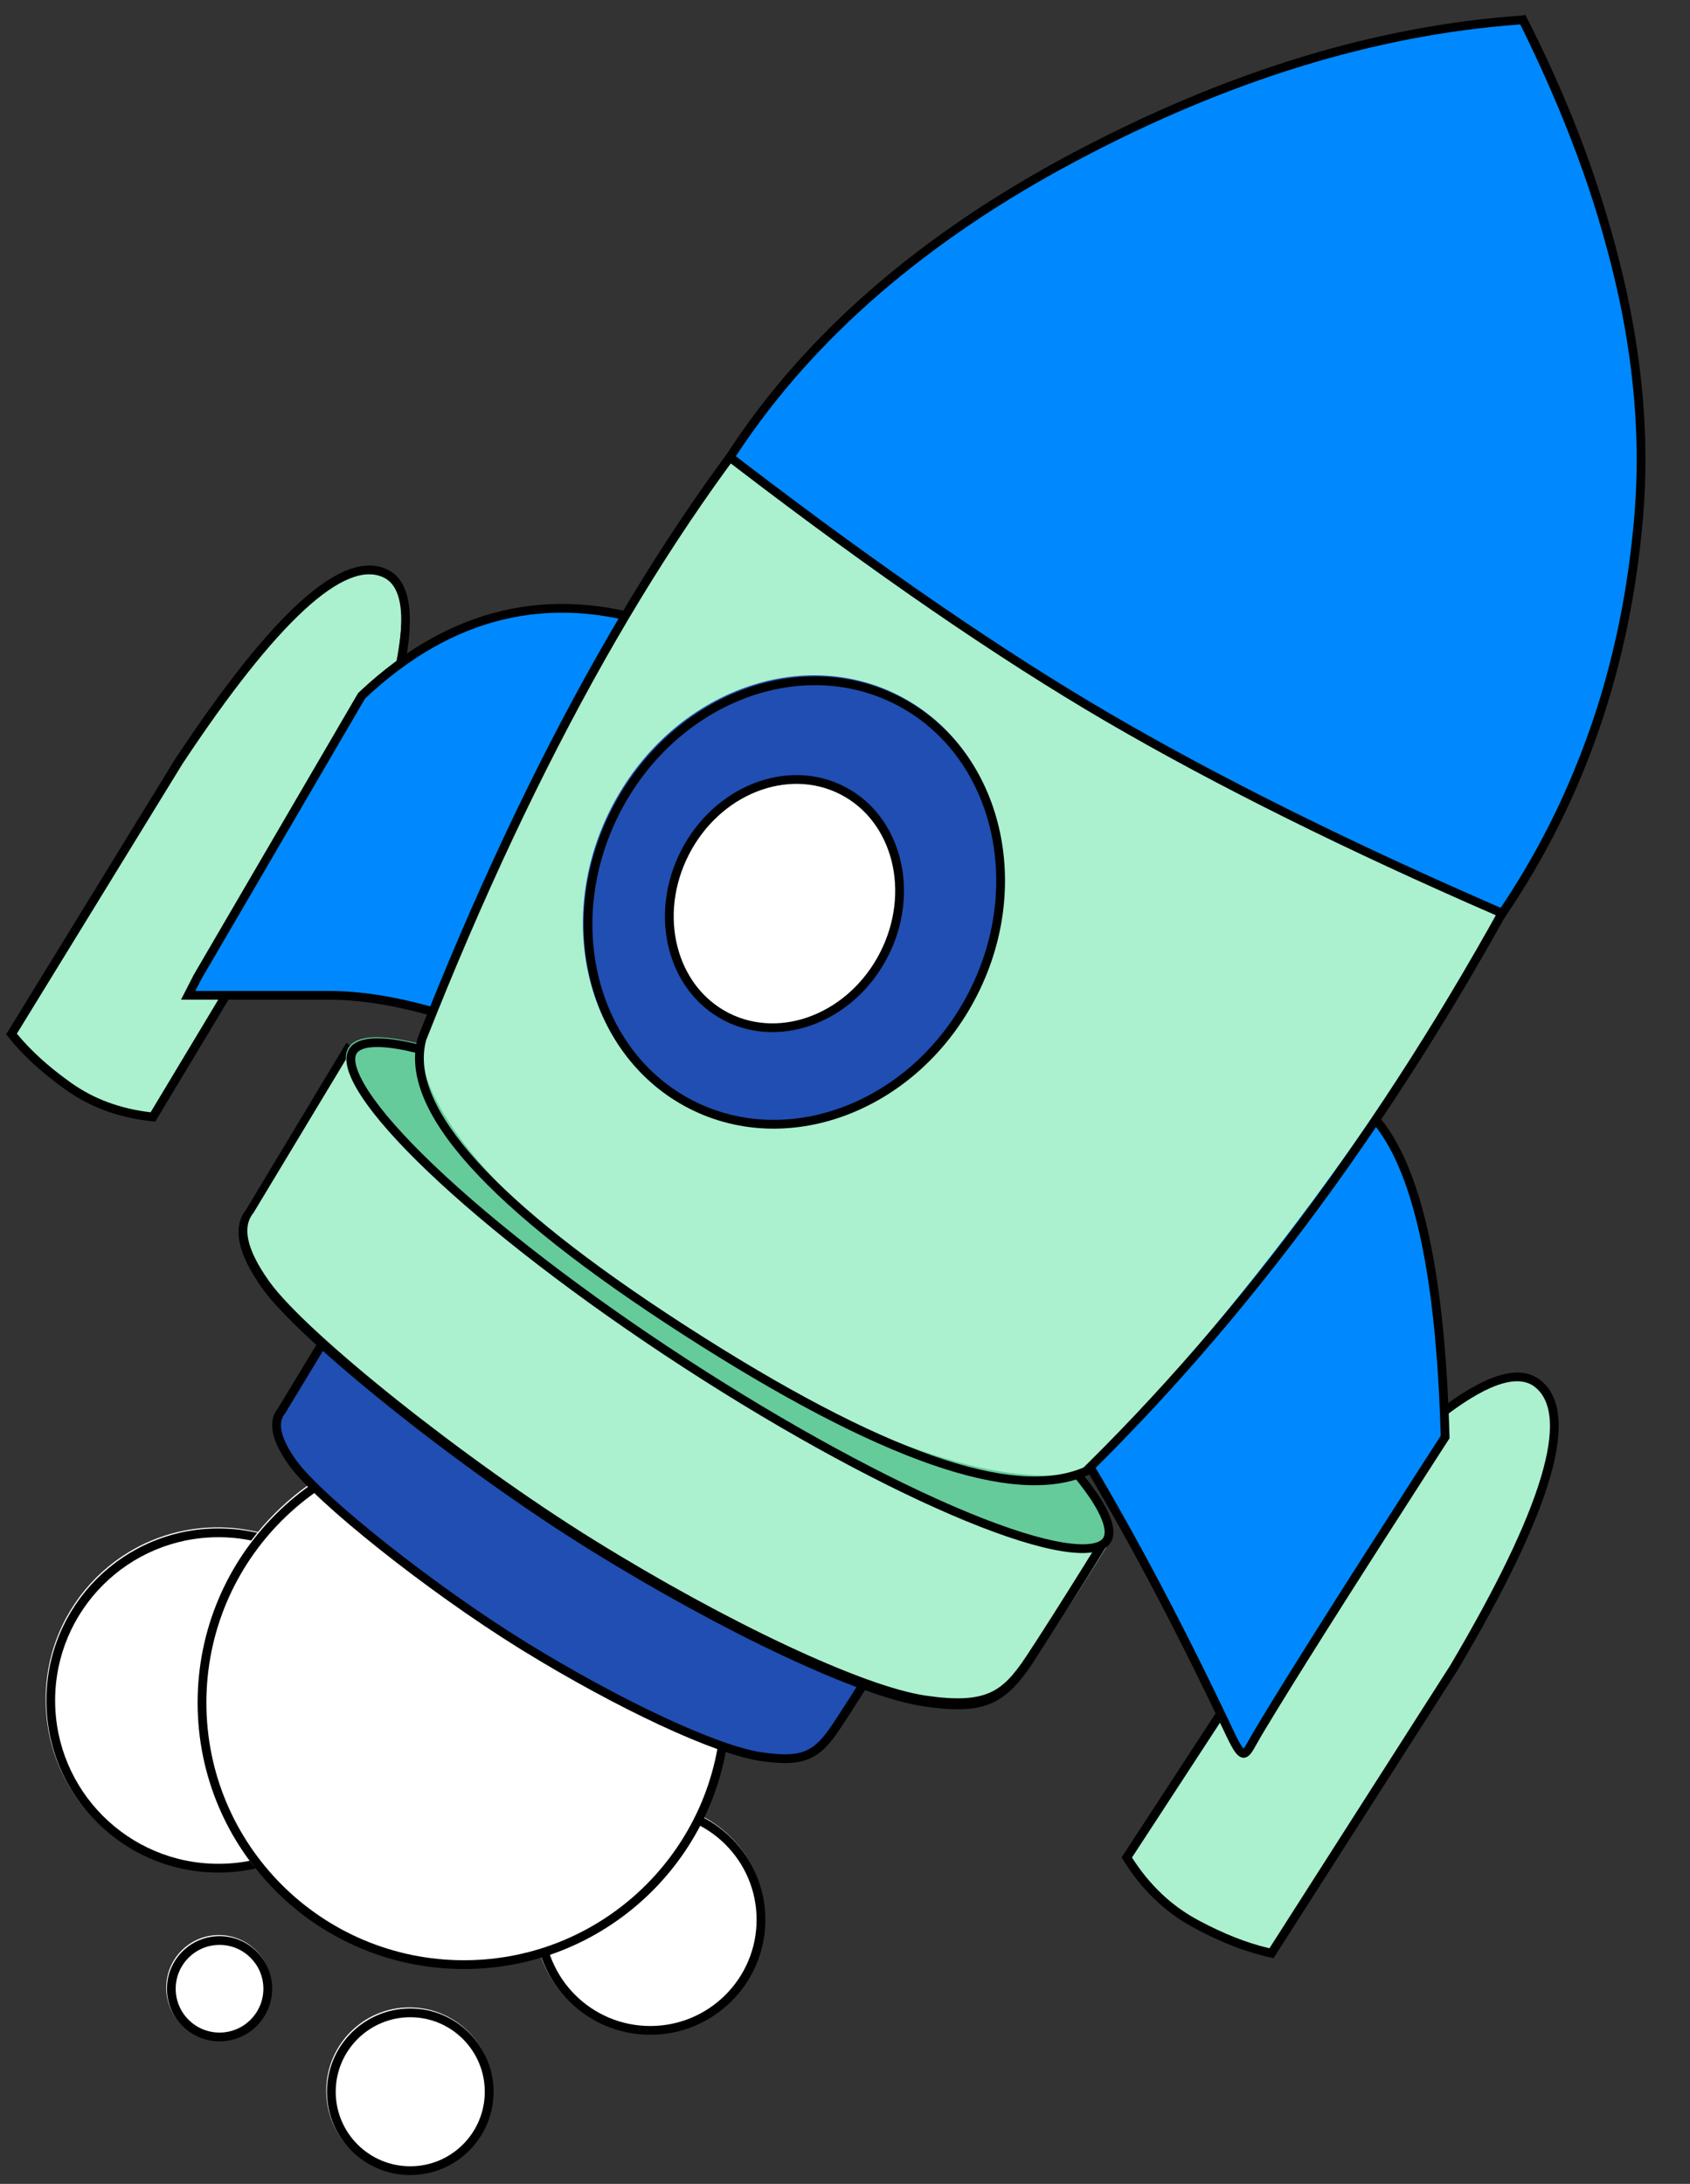 <svg viewBox="476.175 267.195 770.95 996.322" fill="none" xmlns="http://www.w3.org/2000/svg" xmlns:xlink="http://www.w3.org/1999/xlink" overflow="visible" width="770.95px" height="996.322px"><rect x="476.175" y="267.195" width="770.95" height="996.322" fill="#333333" stroke="none"/><g id="Master/Marketing/Rocket"><path id="Path 110 Copy" fill-rule="evenodd" clip-rule="evenodd" d="M1056.16 1157.96L1139.4 1027.7C1139.4 1027.7 1203.82 918.828 1177.59 898.087C1151.36 877.347 1048.69 998.581 1048.69 998.581L1033.36 1048.07L990.145 1114.29C990.145 1114.29 1002.54 1134.18 1021.16 1144.31C1039.78 1154.44 1056.16 1157.96 1056.16 1157.96Z" fill="#ABF0CF"/><path id="Path 110 Copy 2" fill-rule="evenodd" clip-rule="evenodd" d="M1057.15 1160.53L1141.16 1029.04C1184.7 955.474 1197.61 911.649 1178.88 896.838C1159.94 881.87 1116.61 915.653 1047.21 997.608L1046.94 997.919L1031.58 1047.53L987.818 1114.59L988.493 1115.67C996.931 1129.22 1007.52 1139.46 1020.25 1146.39C1032.82 1153.22 1044.67 1157.84 1055.79 1160.24L1057.15 1160.53ZM1052.28 997.816C1117.93 920.631 1159.66 888.076 1175.91 899.609L1176.39 899.976C1192.64 912.818 1180.09 955.404 1137.76 1026.95L1055.28 1156.02L1054.88 1155.93C1044.96 1153.6 1034.38 1149.42 1023.15 1143.41L1022.16 1142.87C1010.51 1136.54 1000.73 1127.26 992.811 1115.01L992.568 1114.63L1035.23 1049.25L1050.53 999.882L1052.28 997.816Z" fill="black"/><path id="Path 111" fill-rule="evenodd" clip-rule="evenodd" d="M969.41 929.618C969.41 929.618 1003.59 986.486 1037.09 1057.48C1044.13 1072.41 1044.13 1068.23 1049.84 1058.62C1070.71 1023.54 1135.59 923.012 1135.59 923.012C1135.59 923.012 1132.66 813.779 1104.92 779.421C1077.19 745.062 1033.47 772.142 1033.47 772.142L969.41 929.618Z" fill="#0089FF"/><path id="Path 111 Copy" fill-rule="evenodd" clip-rule="evenodd" d="M1031.68 770.576L1032.23 770.233C1062.19 751.676 1087.14 754.217 1106.3 777.956C1125.14 801.305 1135.44 849.516 1137.41 922.749L1137.42 923.368L1126.99 939.549C1091.01 995.437 1066.38 1034.44 1053.12 1056.53L1051.38 1059.44C1050.83 1060.37 1049.63 1062.5 1048.88 1063.82C1048.67 1064.2 1048.49 1064.52 1048.38 1064.71L1048.08 1065.22C1047.06 1066.95 1046.31 1067.91 1045.35 1068.52C1043.38 1069.77 1041.47 1068.96 1039.81 1066.77C1038.68 1065.3 1037.39 1062.93 1035.51 1059L1033.96 1055.73C1012.03 1009.41 989.877 967.65 967.515 930.439L967 929.582L1031.68 770.576ZM1133.35 920.692C1131.28 850.218 1121.34 803.654 1103.73 781.149L1103.19 780.468C1085.37 758.395 1062.68 756.084 1034.34 773.634L1034.89 773.295L971.458 929.236L973.264 932.256C994.908 968.601 1016.35 1009.19 1037.58 1054.02L1039.1 1057.24C1040.87 1060.95 1042.08 1063.15 1042.99 1064.35L1043.1 1064.49C1043.21 1064.62 1043.3 1064.73 1043.39 1064.82L1043.46 1064.9L1043.52 1064.84C1043.74 1064.58 1044.03 1064.17 1044.39 1063.59L1044.68 1063.12L1044.82 1062.89C1044.87 1062.8 1045.07 1062.44 1045.35 1061.94C1046.02 1060.75 1047.13 1058.78 1047.77 1057.69L1049.69 1054.48C1062.82 1032.59 1087.06 994.196 1122.4 939.289L1133.39 922.239L1133.35 920.692Z" fill="black"/><path id="Path 110" fill-rule="evenodd" clip-rule="evenodd" d="M481.109 738.421L557.349 614.193C557.349 614.193 623.205 514.715 651.719 528.357C680.233 542 619.728 678.949 619.728 678.949L584.006 712.354L545.619 776.273C545.619 776.273 523.57 773.996 507.236 762.413C490.902 750.829 481.109 738.421 481.109 738.421Z" fill="#ABF0CF"/><path id="Path 110 Copy 3" fill-rule="evenodd" clip-rule="evenodd" d="M479 739.058L556.006 613.583C600.538 546.316 632.472 517.27 652.908 527.047C673.581 536.939 662.82 587.594 621.882 680.252L621.717 680.625L585.901 714.118L547.004 778.887L545.739 778.756C530.706 777.204 517.583 772.466 506.404 764.538C495.367 756.711 486.519 748.586 479.865 740.154L479 739.058ZM619.407 675.949C657.778 588.595 668.145 539.862 651.693 530.917L651.181 530.656C633.598 522.243 602.618 550.42 559.378 615.734L483.876 738.76L484.092 739.026C490.181 746.437 498.092 753.644 507.828 760.64L508.718 761.275C518.903 768.498 530.81 772.937 544.468 774.589L544.89 774.637L582.761 711.578L618.387 678.262L619.407 675.949Z" fill="black"/><path id="Path 109" fill-rule="evenodd" clip-rule="evenodd" d="M566.002 712.354L640.805 584.135C640.805 584.135 700.971 527.319 775.049 551.373C849.128 575.426 691.941 734.361 691.941 734.361C691.941 734.361 654.802 720.777 625.616 720.777C596.431 720.777 561.695 720.777 561.695 720.777L566.002 712.354Z" fill="#0089FF"/><path id="Path 109 Copy" fill-rule="evenodd" clip-rule="evenodd" d="M564.598 711.84L639.546 583.373L640.976 582.032C681.299 544.585 726.397 533.861 775.991 549.965C801.96 558.397 807.755 578.984 793.456 610.468C779.483 641.234 746.236 683.128 693.686 736.262L692.783 737.175L690.41 736.309C666.33 727.612 644.837 723.271 625.94 723.271H558.75L564.545 711.937L564.598 711.84ZM789.814 608.814C803.218 579.302 798.171 561.372 774.755 553.769C726.164 537.991 682.244 548.661 642.71 585.888L642.71 585.887L642.505 586.08C642.573 586.016 642.642 585.952 642.71 585.888L568.088 713.794L565.288 719.27L625.94 719.271C645.026 719.271 666.571 723.56 690.582 732.121L691.742 732.537L693.923 730.325C743.869 679.508 775.702 639.273 789.396 609.724L789.814 608.814Z" fill="black"/><circle id="Oval Copy" cx="575.5" cy="1042.5" r="78.5" fill="white"/><path id="Oval Copy 6" fill-rule="evenodd" clip-rule="evenodd" d="M654.324 1042.99C654.324 999.64 619.179 964.494 575.824 964.494C532.47 964.494 497.324 999.64 497.324 1042.99C497.324 1086.35 532.47 1121.49 575.824 1121.49C619.179 1121.49 654.324 1086.35 654.324 1042.99ZM501.324 1042.99C501.324 1001.85 534.679 968.494 575.824 968.494C616.969 968.494 650.324 1001.85 650.324 1042.99C650.324 1084.14 616.969 1117.49 575.824 1117.49C534.679 1117.49 501.324 1084.14 501.324 1042.99Z" fill="black"/><circle id="Oval Copy 2" cx="772.5" cy="1142.5" r="52.5" fill="white"/><path id="Oval Copy 7" fill-rule="evenodd" clip-rule="evenodd" d="M825.324 1142.99C825.324 1114 801.819 1090.49 772.824 1090.49C743.829 1090.49 720.324 1114 720.324 1142.99C720.324 1171.99 743.829 1195.49 772.824 1195.49C801.819 1195.49 825.324 1171.99 825.324 1142.99ZM724.324 1142.99C724.324 1116.21 746.038 1094.49 772.824 1094.49C799.61 1094.49 821.324 1116.21 821.324 1142.99C821.324 1169.78 799.61 1191.49 772.824 1191.49C746.038 1191.49 724.324 1169.78 724.324 1142.99Z" fill="black"/><circle id="Oval Copy 3" cx="576" cy="1174" r="24" fill="white"/><path id="Oval Copy 8" fill-rule="evenodd" clip-rule="evenodd" d="M600.324 1174.49C600.324 1161.24 589.579 1150.49 576.324 1150.49C563.069 1150.49 552.324 1161.24 552.324 1174.49C552.324 1187.75 563.069 1198.49 576.324 1198.49C589.579 1198.49 600.324 1187.75 600.324 1174.49ZM556.324 1174.49C556.324 1163.45 565.279 1154.49 576.324 1154.49C587.37 1154.49 596.324 1163.45 596.324 1174.49C596.324 1185.54 587.37 1194.49 576.324 1194.49C565.279 1194.49 556.324 1185.54 556.324 1174.49Z" fill="black"/><circle id="Oval Copy 4" cx="663" cy="1221" r="38" fill="white"/><path id="Oval Copy 9" fill-rule="evenodd" clip-rule="evenodd" d="M701.324 1221.49C701.324 1200.51 684.311 1183.49 663.324 1183.49C642.337 1183.49 625.324 1200.51 625.324 1221.49C625.324 1242.48 642.337 1259.49 663.324 1259.49C684.311 1259.49 701.324 1242.48 701.324 1221.49ZM629.324 1221.49C629.324 1202.72 644.547 1187.49 663.324 1187.49C682.102 1187.49 697.324 1202.72 697.324 1221.49C697.324 1240.27 682.102 1255.49 663.324 1255.49C644.547 1255.49 629.324 1240.27 629.324 1221.49Z" fill="black"/><circle id="Oval" cx="687.5" cy="1043.5" r="121.5" fill="white"/><path id="Oval Copy 10" fill-rule="evenodd" clip-rule="evenodd" d="M809.324 1043.99C809.324 976.892 754.927 922.494 687.824 922.494C620.722 922.494 566.324 976.892 566.324 1043.99C566.324 1111.1 620.722 1165.49 687.824 1165.49C754.927 1165.49 809.324 1111.1 809.324 1043.99ZM570.324 1043.99C570.324 979.101 622.931 926.494 687.824 926.494C752.718 926.494 805.324 979.101 805.324 1043.99C805.324 1108.89 752.718 1161.49 687.824 1161.49C622.931 1161.49 570.324 1108.89 570.324 1043.99Z" fill="black"/><path id="Path 107 Copy" fill-rule="evenodd" clip-rule="evenodd" d="M635.987 858L604.253 910.376C604.253 910.376 597.903 918.163 609.451 934.208C620.998 950.253 671.729 991.119 715.111 1017.83C758.494 1044.54 802.532 1065.09 822.942 1068.09C843.353 1071.09 849.169 1066.67 857.153 1054.66C865.137 1042.65 881 1017.2 881 1017.2L635.987 858Z" fill="#204EB2"/><path id="Path 107 Copy 2" fill-rule="evenodd" clip-rule="evenodd" d="M635.671 855.693L884.061 1017.09L881.528 1021.15C872.67 1035.34 865.742 1046.23 860.74 1053.85L859.144 1056.26C849.866 1070.22 842.61 1073.45 822.977 1070.56C802.245 1067.51 758.039 1046.9 714.388 1020.03L713.118 1019.24C671.109 993.193 620.181 952.583 608.153 935.87C600.037 924.593 598.085 915.805 602.938 909.718L602.933 909.724L635.671 855.693ZM878.589 1018.3L636.952 861.295L606.216 912.026L606.128 912.134C602.628 916.426 604.169 923.487 611.399 933.534C623.162 949.877 674.656 990.867 716.485 1016.62C759.701 1043.23 803.517 1063.66 823.559 1066.61C841.66 1069.27 847.391 1066.71 855.813 1054.05L856.335 1053.26C860.669 1046.71 866.649 1037.36 874.272 1025.2L878.589 1018.3Z" fill="black"/><path id="Path 107" fill-rule="evenodd" clip-rule="evenodd" d="M635.23 745.062L590.258 819.244C590.258 819.244 581.261 830.274 597.625 852.999C613.989 875.723 685.88 933.605 747.357 971.434C808.834 1009.26 871.242 1038.37 900.166 1042.62C929.09 1046.88 937.331 1040.61 948.645 1023.6C959.96 1006.59 982.439 970.542 982.439 970.542L635.23 745.062Z" fill="#ABF0CF"/><path id="Path 107 Copy 3" fill-rule="evenodd" clip-rule="evenodd" d="M634.148 743L982 970.893L980.969 972.561C966.997 995.162 956.282 1012.16 948.82 1023.57L947.022 1026.3C934.34 1045.32 924.38 1049.64 897.364 1045.63C868.358 1041.33 806.282 1012.14 744.997 974.099C685.683 937.278 612.865 878.835 595.862 855.014C584.628 839.275 581.971 827.168 588.531 818.91L634.148 743ZM977 971.251L635.481 748L591.803 820.527L591.716 820.635C586.599 826.948 588.641 837.009 598.448 851.021L599.105 851.951C615.742 875.207 688.296 933.309 747.26 969.832C808.178 1007.57 869.934 1036.53 898.288 1040.73C912.236 1042.8 921.155 1042.34 927.825 1039.35C933.802 1036.66 938.263 1032.02 944.498 1022.58L944.78 1022.16C950.936 1012.82 959.538 999.296 970.584 981.575L977 971.251Z" fill="black"/><ellipse id="Oval_2" cx="808.837" cy="857.802" rx="207" ry="39" transform="rotate(33 808.837 857.802)" fill="#65CB9A"/><path id="Oval Copy 11" fill-rule="evenodd" clip-rule="evenodd" d="M982.766 971.037C994.497 952.972 926.281 887.853 830.402 825.588C734.522 763.324 647.287 727.492 635.556 745.556C623.825 763.62 692.041 828.74 787.92 891.005C883.799 953.269 971.035 989.101 982.766 971.037ZM700.988 759.596C736.875 774.455 782.214 799.064 828.223 828.943L829.616 829.849C875.522 859.758 916.263 891.135 944.175 917.781L944.88 918.455C957.74 930.791 967.436 941.742 973.4 950.659L974.036 951.623C979.623 960.231 981.148 966.184 979.411 968.858C977.674 971.533 971.616 972.561 961.48 970.958C950.591 969.235 935.916 964.631 918.418 957.444L917.333 956.997C881.446 942.137 836.108 917.529 790.098 887.65L788.706 886.744C742.8 856.835 702.059 825.458 674.146 798.812L673.441 798.138C660.114 785.353 650.185 774.056 644.286 764.969C638.698 756.362 637.174 750.409 638.911 747.735C640.647 745.06 646.705 744.032 656.842 745.635C667.73 747.358 682.406 751.962 699.903 759.149L700.988 759.596Z" fill="black"/><path id="Path 106" fill-rule="evenodd" clip-rule="evenodd" d="M668.365 740.584C668.365 740.584 744.907 546.55 841.365 434.337C937.824 322.124 1170.56 275.763 1170.56 275.763C1170.56 275.763 1270.98 472.356 1180.9 646.328C1090.82 820.3 971.313 937.869 971.313 937.869C971.313 937.869 921.788 959.676 788.501 873.838C655.214 788 668.365 740.584 668.365 740.584Z" fill="#ABF0CF"/><path id="Path 106 Copy" fill-rule="evenodd" clip-rule="evenodd" d="M1171.97 274L1172.66 275.347C1239.89 406.965 1243.36 531.166 1183 647.742C1122.85 763.904 1052.87 861.255 973.039 939.789L972.778 940.046L972.442 940.194C938.57 955.108 877.155 933.597 787.741 876.014C698.126 818.301 657.647 773.402 666.76 740.543L666.827 740.344C717.931 610.795 775.706 508.522 840.172 433.527C904.812 358.329 1014.93 305.283 1170.49 274.296L1171.97 274ZM1169.78 278.517L1166.64 279.15C1014.33 310.102 906.536 362.46 843.205 436.135C779.059 510.757 721.5 612.65 670.548 741.812L670.59 741.706L670.377 742.527C663.066 772.549 701.89 815.6 787.278 870.952L789.907 872.651C878.209 929.518 938.668 950.694 970.83 936.533L970.502 936.672L972.616 934.585C1050.35 857.556 1118.7 762.487 1177.64 649.371L1179.45 645.903C1239.19 530.516 1235.76 407.673 1169.1 277.167L1169.78 278.517Z" fill="black"/><path id="Path 108" fill-rule="evenodd" clip-rule="evenodd" d="M808.836 475.299C808.836 475.299 861.704 393.622 966.379 338.118C1071.05 282.614 1170.56 275.763 1170.56 275.763C1170.56 275.763 1231.81 398.66 1223.49 501.138C1215.18 603.616 1161.18 683.362 1161.18 683.362C1161.18 683.362 1057.38 638.331 982.441 594.73C907.5 551.129 808.836 475.299 808.836 475.299Z" fill="#0089FF"/><path id="Path 108 Copy" fill-rule="evenodd" clip-rule="evenodd" d="M1172.07 274.17L1172.67 275.365C1213.65 357.602 1231.38 433.081 1225.81 501.794C1220.24 570.451 1199.35 631.523 1163.15 684.978L1162.22 686.351L1158.56 684.762C1090.21 655.031 1031.27 625.763 981.757 596.953L980.253 596.076C931.559 567.626 875.437 529.069 811.88 480.402L806.477 476.255L807.479 474.707C842.92 419.953 895.693 374.001 965.764 336.846C1035.79 299.717 1104.11 278.85 1170.74 274.262L1172.07 274.17ZM1169.68 278.347L1169.03 278.394C1103.62 283.215 1036.49 303.872 967.638 340.379C899.532 376.493 847.984 420.915 812.96 473.642L811.844 475.334L816.191 478.664C878.852 526.558 934.214 564.544 982.27 592.622L983.768 593.495C1032.11 621.623 1089.49 650.206 1155.91 679.24L1160.77 681.358L1161.95 679.585C1196.11 627.998 1216.01 569.316 1221.65 503.508L1221.82 501.471C1227.33 433.546 1209.77 358.775 1169.09 277.149L1169.68 278.347Z" fill="black"/><ellipse id="Oval_3" cx="838.206" cy="678.449" rx="93.5" ry="105.5" transform="rotate(27 838.206 678.449)" fill="#204EB2"/><path id="Oval Copy 12" fill-rule="evenodd" clip-rule="evenodd" d="M921.839 721.392C948.292 669.476 932.437 608.386 886.426 584.942C840.416 561.499 781.673 584.58 755.221 636.495C728.769 688.411 744.624 749.501 790.634 772.945C836.645 796.388 895.387 773.307 921.839 721.392ZM758.785 638.311C784.28 588.275 840.671 566.118 884.61 588.506C928.55 610.895 943.77 669.539 918.275 719.576C892.781 769.612 836.39 791.769 792.45 769.381C748.511 746.992 733.29 688.348 758.785 638.311Z" fill="black"/><ellipse id="Oval Copy 5" cx="834.211" cy="680.353" rx="51.914" ry="58.978" transform="rotate(27 834.211 680.353)" fill="white"/><path id="Oval Copy 13" fill-rule="evenodd" clip-rule="evenodd" d="M881.254 703.505C896.298 673.98 887.351 639.272 861.27 625.983C835.189 612.694 801.851 625.857 786.807 655.382C771.764 684.907 780.711 719.615 806.791 732.904C832.872 746.193 866.21 733.03 881.254 703.505ZM790.371 657.198C804.459 629.549 835.447 617.315 859.454 629.547C883.461 641.779 891.778 674.04 877.69 701.689C863.602 729.338 832.614 741.572 808.607 729.34C784.6 717.108 776.284 684.847 790.371 657.198Z" fill="black"/></g></svg>